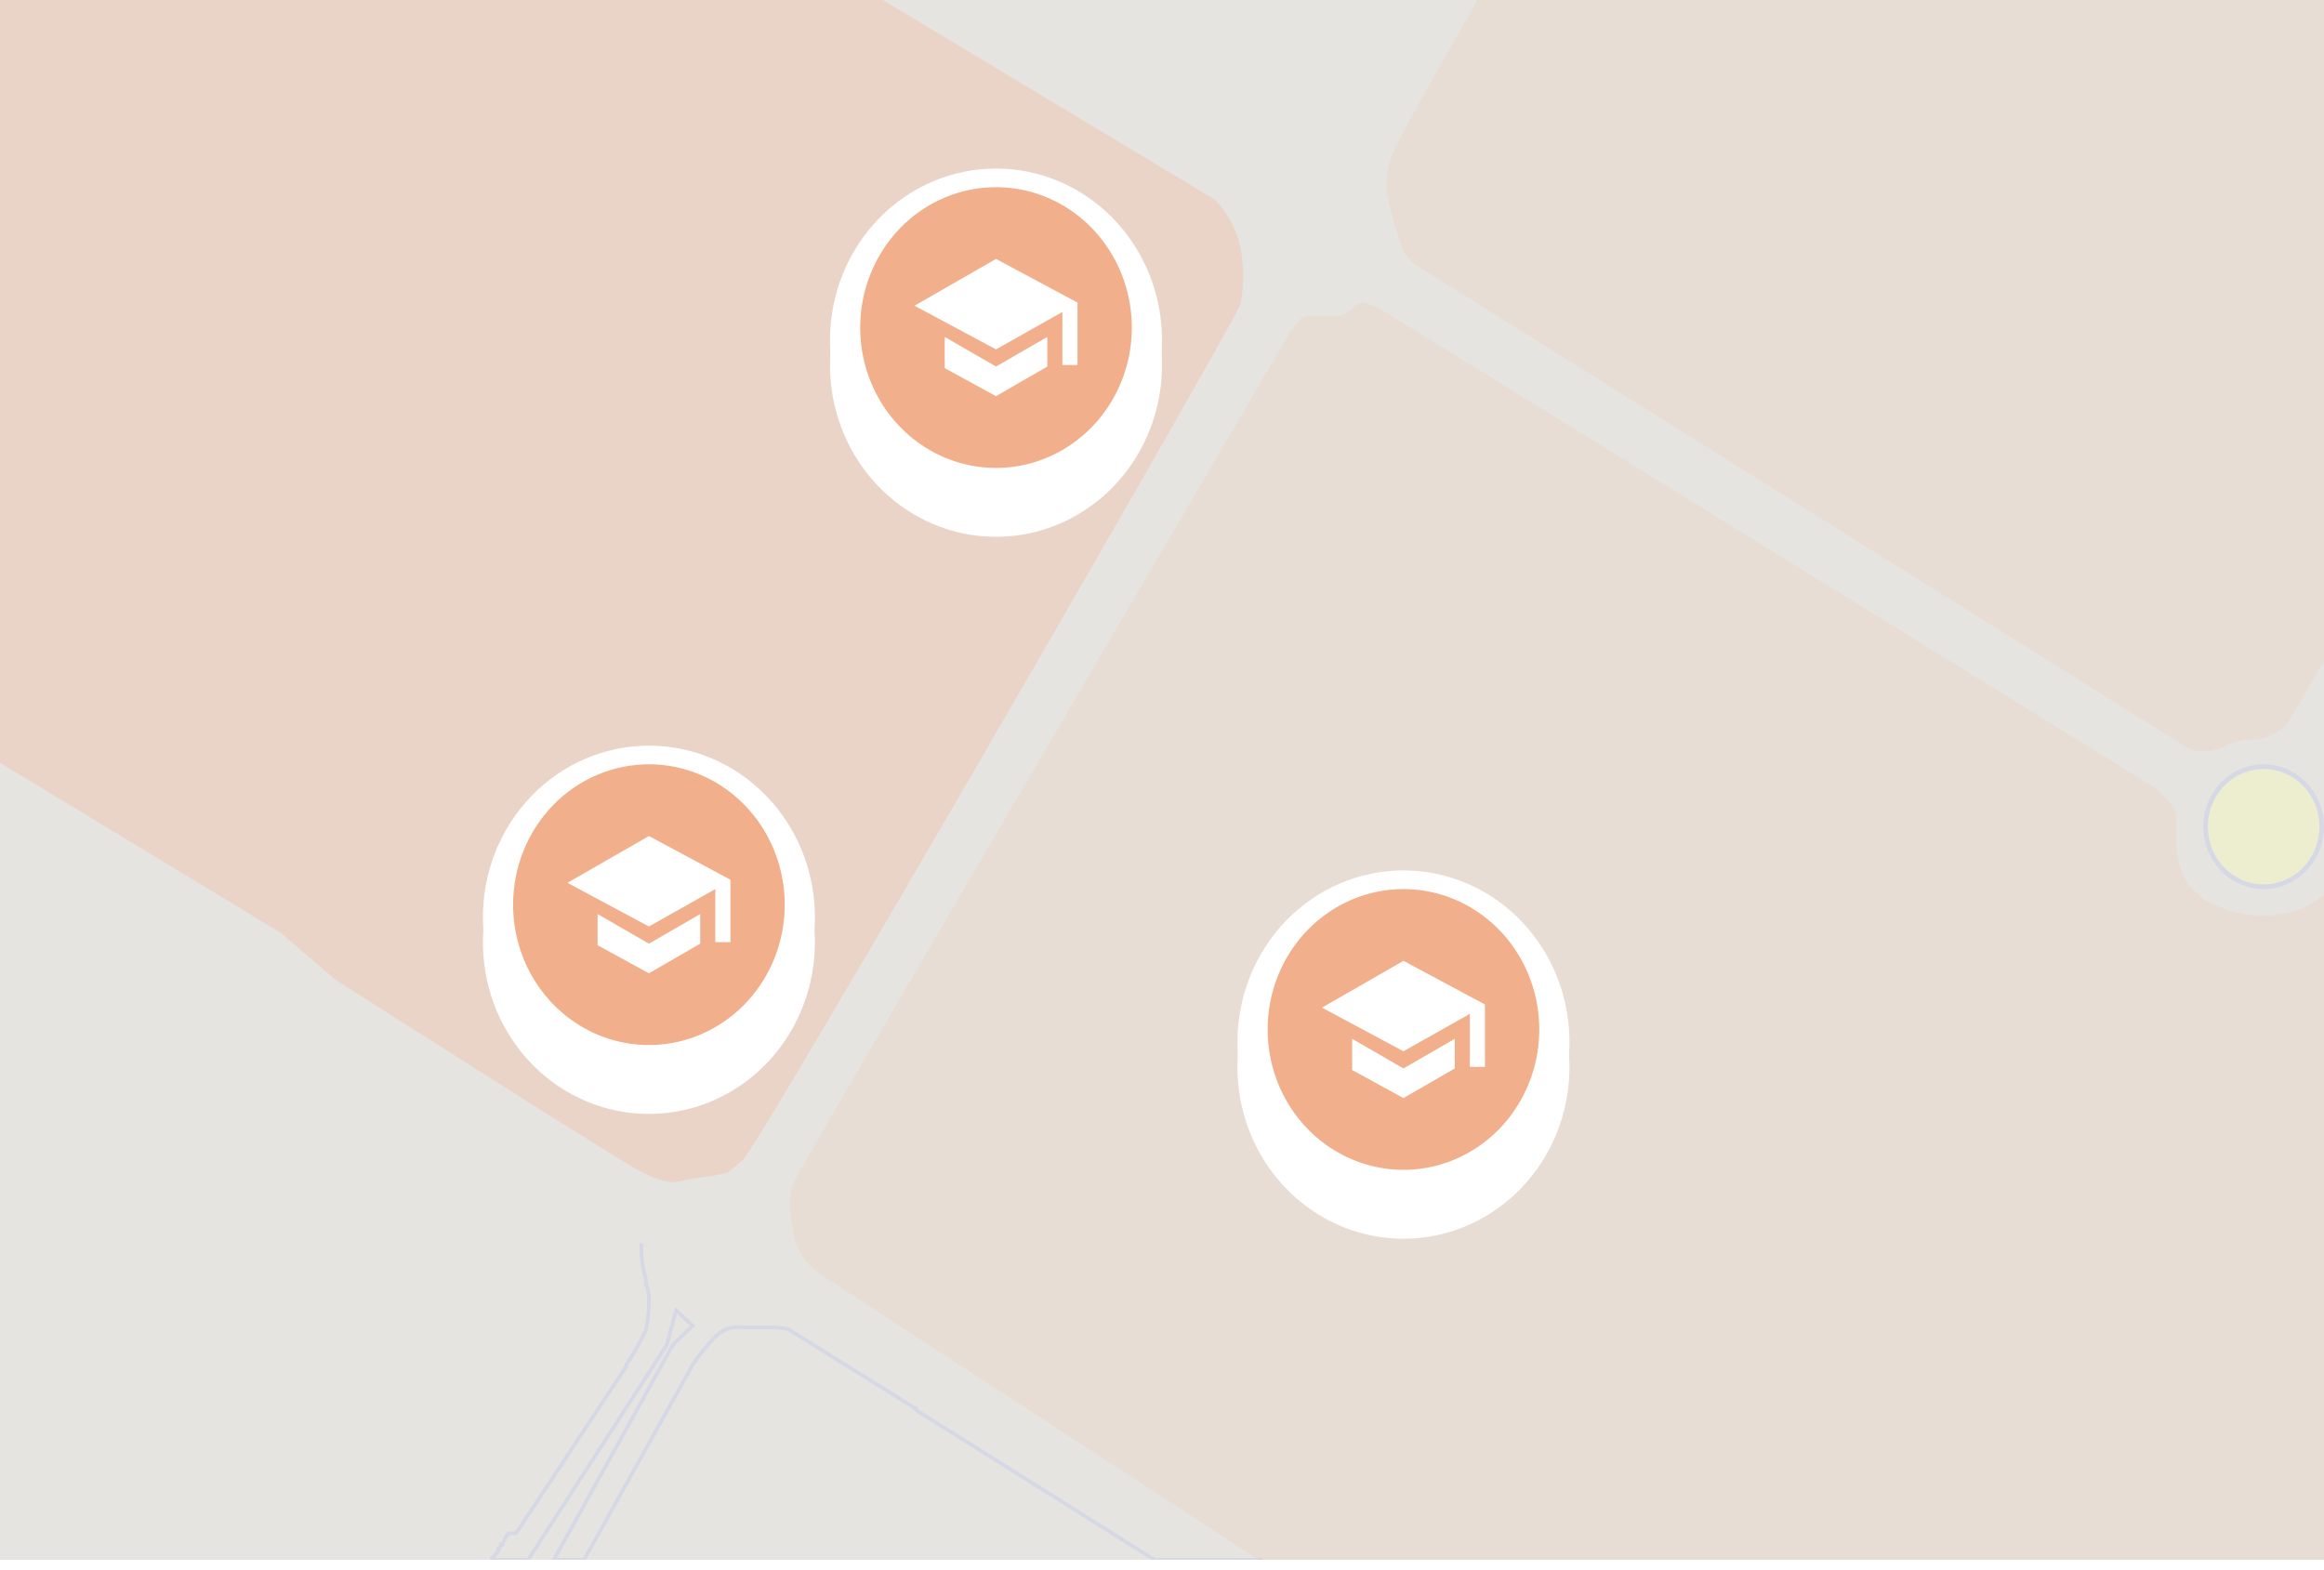 <svg width="185" height="125" viewBox="0 0 185 125" fill="none" xmlns="http://www.w3.org/2000/svg">
<g clip-path="url(#clip0_230_389)">
<path d="M0 0H185V124.172H0V0Z" fill="#E6E4E0"/>
<path d="M100.549 124.172H91.899L72.919 112.251V112.127C72.879 112.134 72.838 112.134 72.799 112.127V112.127L72.679 112.003L62.708 105.794C62.112 105.694 61.509 105.653 60.906 105.67H59.464C59.105 105.633 58.743 105.633 58.383 105.67C57.837 105.749 57.33 106.01 56.942 106.415C56.271 107.096 55.667 107.845 55.14 108.65V108.65L46.49 124.172H44.088L53.578 107.036L55.14 105.546L53.818 104.304L53.097 107.036L42.045 124.172H39.162V124.047H39.282V123.923L39.643 123.551V123.302H39.763V123.178L39.883 123.054V122.93H40.003C40.127 122.62 40.289 122.328 40.484 122.061H41.084L49.854 108.774C49.852 108.733 49.852 108.692 49.854 108.65C50.429 107.774 50.95 106.862 51.416 105.918C51.609 104.98 51.69 104.021 51.656 103.062C51.605 102.765 51.525 102.474 51.416 102.193V102.069V101.821C51.167 101.018 51.045 100.18 51.055 99.337V99.089C51.045 99.048 51.045 99.005 51.055 98.965" stroke="#D6D9E5" stroke-width="0.3"/>
<path d="M180.195 70.653C178.952 70.653 177.761 70.143 176.882 69.235C176.003 68.327 175.51 67.095 175.51 65.811C175.51 64.526 176.003 63.295 176.882 62.386C177.761 61.478 178.952 60.968 180.195 60.968C181.437 60.968 182.629 61.478 183.508 62.386C184.386 63.295 184.88 64.526 184.88 65.811C184.88 67.095 184.386 68.327 183.508 69.235C182.629 70.143 181.437 70.653 180.195 70.653Z" fill="#EDEDCF"/>
<path d="M180.195 61.217C179.016 61.217 177.885 61.701 177.052 62.562C176.218 63.424 175.75 64.593 175.75 65.811C175.75 67.029 176.218 68.198 177.052 69.06C177.885 69.921 179.016 70.405 180.195 70.405C181.374 70.405 182.504 69.921 183.338 69.06C184.171 68.198 184.64 67.029 184.64 65.811C184.64 64.593 184.171 63.424 183.338 62.562C182.504 61.701 181.374 61.217 180.195 61.217ZM180.195 60.844C181.469 60.844 182.691 61.367 183.593 62.299C184.494 63.23 185 64.494 185 65.811C185 67.128 184.494 68.392 183.593 69.323C182.691 70.254 181.469 70.778 180.195 70.778C178.92 70.778 177.698 70.254 176.797 69.323C175.896 68.392 175.39 67.128 175.39 65.811C175.39 64.494 175.896 63.23 176.797 62.299C177.698 61.367 178.92 60.844 180.195 60.844Z" fill="#D6D9E5"/>
<path d="M70.276 0L96.704 15.894C97.744 16.936 98.456 18.277 98.747 19.743C99.028 21.219 99.028 22.738 98.747 24.213C98.627 25.083 60.545 91.018 59.104 92.384C57.302 93.75 58.623 93.129 56.701 93.625C55.69 93.719 54.687 93.885 53.698 94.122C51.656 94.122 48.893 91.887 44.688 89.404L26.669 77.98L22.344 74.255L0 60.72V0H70.276Z" fill="#FF7D3B" fill-opacity="0.15"/>
<path d="M110.88 25.207L171.545 62.707C172.148 63.201 172.675 63.787 173.107 64.445C173.468 65.066 173.107 66.928 173.347 68.17C173.463 68.966 173.764 69.721 174.224 70.37C174.685 71.019 175.291 71.542 175.99 71.895C177.933 72.861 180.133 73.123 182.237 72.64C183.269 72.404 184.222 71.89 185 71.15V124.172H100.188L65.11 101.324C64.285 100.699 63.658 99.835 63.308 98.841C63.068 97.599 62.468 95.612 63.308 93.874C64.149 92.135 102.471 26.821 102.471 26.821C102.785 26.291 103.147 25.792 103.552 25.331C104.032 24.959 105.955 25.331 106.795 25.083C107.636 24.834 107.877 23.965 108.597 24.089C109.46 24.361 110.272 24.781 111 25.331L110.88 25.207ZM185 0V52.649L182.237 57.367C181.767 58.037 181.088 58.52 180.315 58.733C178.873 59.106 179.114 58.733 178.273 58.981C177.839 59.042 177.426 59.212 177.071 59.478C176.229 59.809 175.315 59.895 174.429 59.727L112.922 21.233C112.571 21.042 112.261 20.778 112.013 20.458C111.765 20.137 111.584 19.767 111.481 19.371C111.04 18.071 110.679 16.744 110.399 15.397C110.257 14.108 110.509 12.806 111.12 11.672C111.961 9.81 117.607 0 117.607 0L185 0Z" fill="#FF7D3B" fill-opacity="0.07"/>
<g filter="url(#filter0_d_230_389)">
<path d="M51.656 58.361C54.269 58.361 56.824 59.162 58.997 60.663C61.17 62.163 62.864 64.297 63.864 66.793C64.864 69.288 65.126 72.035 64.616 74.684C64.106 77.334 62.848 79.768 61 81.678C59.152 83.588 56.797 84.889 54.234 85.416C51.67 85.943 49.014 85.672 46.599 84.639C44.184 83.605 42.12 81.854 40.669 79.608C39.217 77.362 38.441 74.721 38.441 72.019C38.441 68.397 39.834 64.923 42.312 62.361C44.79 59.8 48.151 58.361 51.656 58.361Z" fill="white"/>
</g>
<g filter="url(#filter1_d_230_389)">
<path d="M51.656 58.361C54.269 58.361 56.824 59.162 58.997 60.663C61.17 62.163 62.864 64.297 63.864 66.793C64.864 69.288 65.126 72.035 64.616 74.684C64.106 77.334 62.848 79.768 61 81.678C59.152 83.588 56.797 84.889 54.234 85.416C51.67 85.943 49.014 85.672 46.599 84.639C44.184 83.605 42.12 81.854 40.669 79.608C39.217 77.362 38.441 74.721 38.441 72.019C38.441 68.397 39.834 64.923 42.312 62.361C44.79 59.8 48.151 58.361 51.656 58.361Z" fill="white"/>
</g>
<path d="M51.656 60.844C53.794 60.844 55.885 61.499 57.663 62.727C59.44 63.956 60.826 65.701 61.645 67.743C62.463 69.785 62.677 72.032 62.26 74.2C61.843 76.368 60.813 78.359 59.301 79.922C57.789 81.485 55.862 82.549 53.765 82.98C51.668 83.412 49.494 83.19 47.518 82.344C45.543 81.499 43.854 80.066 42.666 78.228C41.478 76.391 40.844 74.23 40.844 72.02C40.844 69.056 41.983 66.213 44.011 64.117C46.038 62.022 48.788 60.844 51.656 60.844Z" fill="#F2AF8B"/>
<path d="M47.571 72.765V75.248L51.656 77.483L55.74 75.124V72.765L51.656 75.124L47.571 72.765ZM51.656 66.556L45.169 70.281L51.656 73.758L56.942 70.778V75H58.143V70.033L51.656 66.556Z" fill="white"/>
<g filter="url(#filter2_d_230_389)">
<path d="M79.286 12.417C81.899 12.417 84.454 13.218 86.627 14.719C88.8 16.22 90.494 18.353 91.494 20.849C92.494 23.345 92.756 26.091 92.246 28.741C91.736 31.39 90.478 33.824 88.63 35.734C86.782 37.645 84.427 38.945 81.864 39.472C79.3 39.999 76.643 39.729 74.229 38.695C71.814 37.661 69.75 35.911 68.298 33.664C66.846 31.418 66.071 28.777 66.071 26.076C66.071 22.453 67.464 18.979 69.942 16.418C72.42 13.856 75.781 12.417 79.286 12.417Z" fill="white"/>
</g>
<g filter="url(#filter3_d_230_389)">
<path d="M79.286 12.417C81.899 12.417 84.454 13.218 86.627 14.719C88.8 16.22 90.494 18.353 91.494 20.849C92.494 23.345 92.756 26.091 92.246 28.741C91.736 31.39 90.478 33.824 88.63 35.734C86.782 37.645 84.427 38.945 81.864 39.472C79.3 39.999 76.643 39.729 74.229 38.695C71.814 37.661 69.75 35.911 68.298 33.664C66.846 31.418 66.071 28.777 66.071 26.076C66.071 22.453 67.464 18.979 69.942 16.418C72.42 13.856 75.781 12.417 79.286 12.417Z" fill="white"/>
</g>
<path d="M79.286 14.901C81.424 14.901 83.514 15.556 85.292 16.784C87.07 18.012 88.456 19.757 89.274 21.799C90.093 23.841 90.307 26.088 89.89 28.256C89.472 30.424 88.443 32.415 86.931 33.978C85.419 35.541 83.492 36.605 81.395 37.037C79.298 37.468 77.124 37.247 75.148 36.401C73.173 35.555 71.484 34.123 70.296 32.285C69.108 30.447 68.474 28.286 68.474 26.076C68.474 23.112 69.613 20.27 71.641 18.174C73.668 16.078 76.418 14.901 79.286 14.901Z" fill="#F2AF8B"/>
<path d="M75.201 26.821V29.305L79.286 31.54L83.37 29.18V26.821L79.286 29.18L75.201 26.821ZM79.286 20.613L72.799 24.338L79.286 27.814L84.571 24.834V29.056H85.773V24.089L79.286 20.613Z" fill="white"/>
<g filter="url(#filter4_d_230_389)">
<path d="M111.721 68.294C114.334 68.294 116.889 69.096 119.062 70.596C121.235 72.097 122.929 74.23 123.929 76.726C124.929 79.222 125.191 81.968 124.681 84.618C124.171 87.267 122.913 89.701 121.065 91.612C119.217 93.522 116.862 94.823 114.299 95.35C111.735 95.877 109.078 95.606 106.664 94.572C104.249 93.539 102.185 91.788 100.733 89.542C99.281 87.296 98.507 84.655 98.507 81.953C98.507 78.331 99.899 74.856 102.377 72.295C104.855 69.733 108.216 68.294 111.721 68.294Z" fill="white"/>
</g>
<g filter="url(#filter5_d_230_389)">
<path d="M111.721 68.294C114.334 68.294 116.889 69.096 119.062 70.596C121.235 72.097 122.929 74.23 123.929 76.726C124.929 79.222 125.191 81.968 124.681 84.618C124.171 87.267 122.913 89.701 121.065 91.612C119.217 93.522 116.862 94.823 114.299 95.35C111.735 95.877 109.078 95.606 106.664 94.572C104.249 93.539 102.185 91.788 100.733 89.542C99.281 87.296 98.507 84.655 98.507 81.953C98.507 78.331 99.899 74.856 102.377 72.295C104.855 69.733 108.216 68.294 111.721 68.294Z" fill="white"/>
</g>
<path d="M111.721 70.778C113.859 70.778 115.949 71.433 117.727 72.661C119.505 73.889 120.891 75.635 121.709 77.677C122.528 79.719 122.742 81.966 122.325 84.133C121.908 86.301 120.878 88.293 119.366 89.856C117.854 91.418 115.927 92.483 113.83 92.914C111.733 93.345 109.559 93.124 107.583 92.278C105.608 91.432 103.919 90 102.731 88.162C101.543 86.324 100.909 84.164 100.909 81.953C100.909 78.989 102.048 76.147 104.076 74.051C106.103 71.955 108.853 70.778 111.721 70.778Z" fill="#F2AF8B"/>
<path d="M107.636 82.698V85.182L111.721 87.417L115.805 85.058V82.698L111.721 85.058L107.636 82.698ZM111.721 76.49L105.234 80.215L111.721 83.692L117.006 80.712V84.933H118.208V79.966L111.721 76.49Z" fill="white"/>
</g>
<defs>
<filter id="filter0_d_230_389" x="32.441" y="55.361" width="38.429" height="39.318" filterUnits="userSpaceOnUse" color-interpolation-filters="sRGB">
<feFlood flood-opacity="0" result="BackgroundImageFix"/>
<feColorMatrix in="SourceAlpha" type="matrix" values="0 0 0 0 0 0 0 0 0 0 0 0 0 0 0 0 0 0 127 0" result="hardAlpha"/>
<feOffset dy="3"/>
<feGaussianBlur stdDeviation="3"/>
<feColorMatrix type="matrix" values="0 0 0 0 0.133 0 0 0 0 0.133 0 0 0 0 0.133 0 0 0 0.1 0"/>
<feBlend mode="normal" in2="BackgroundImageFix" result="effect1_dropShadow_230_389"/>
<feBlend mode="normal" in="SourceGraphic" in2="effect1_dropShadow_230_389" result="shape"/>
</filter>
<filter id="filter1_d_230_389" x="37.441" y="58.361" width="28.429" height="29.318" filterUnits="userSpaceOnUse" color-interpolation-filters="sRGB">
<feFlood flood-opacity="0" result="BackgroundImageFix"/>
<feColorMatrix in="SourceAlpha" type="matrix" values="0 0 0 0 0 0 0 0 0 0 0 0 0 0 0 0 0 0 127 0" result="hardAlpha"/>
<feOffset dy="1"/>
<feGaussianBlur stdDeviation="0.5"/>
<feColorMatrix type="matrix" values="0 0 0 0 0 0 0 0 0 0 0 0 0 0 0 0 0 0 0.1 0"/>
<feBlend mode="normal" in2="BackgroundImageFix" result="effect1_dropShadow_230_389"/>
<feBlend mode="normal" in="SourceGraphic" in2="effect1_dropShadow_230_389" result="shape"/>
</filter>
<filter id="filter2_d_230_389" x="60.071" y="9.417" width="38.429" height="39.318" filterUnits="userSpaceOnUse" color-interpolation-filters="sRGB">
<feFlood flood-opacity="0" result="BackgroundImageFix"/>
<feColorMatrix in="SourceAlpha" type="matrix" values="0 0 0 0 0 0 0 0 0 0 0 0 0 0 0 0 0 0 127 0" result="hardAlpha"/>
<feOffset dy="3"/>
<feGaussianBlur stdDeviation="3"/>
<feColorMatrix type="matrix" values="0 0 0 0 0.133 0 0 0 0 0.133 0 0 0 0 0.133 0 0 0 0.1 0"/>
<feBlend mode="normal" in2="BackgroundImageFix" result="effect1_dropShadow_230_389"/>
<feBlend mode="normal" in="SourceGraphic" in2="effect1_dropShadow_230_389" result="shape"/>
</filter>
<filter id="filter3_d_230_389" x="65.071" y="12.417" width="28.429" height="29.318" filterUnits="userSpaceOnUse" color-interpolation-filters="sRGB">
<feFlood flood-opacity="0" result="BackgroundImageFix"/>
<feColorMatrix in="SourceAlpha" type="matrix" values="0 0 0 0 0 0 0 0 0 0 0 0 0 0 0 0 0 0 127 0" result="hardAlpha"/>
<feOffset dy="1"/>
<feGaussianBlur stdDeviation="0.5"/>
<feColorMatrix type="matrix" values="0 0 0 0 0 0 0 0 0 0 0 0 0 0 0 0 0 0 0.1 0"/>
<feBlend mode="normal" in2="BackgroundImageFix" result="effect1_dropShadow_230_389"/>
<feBlend mode="normal" in="SourceGraphic" in2="effect1_dropShadow_230_389" result="shape"/>
</filter>
<filter id="filter4_d_230_389" x="92.507" y="65.294" width="38.429" height="39.318" filterUnits="userSpaceOnUse" color-interpolation-filters="sRGB">
<feFlood flood-opacity="0" result="BackgroundImageFix"/>
<feColorMatrix in="SourceAlpha" type="matrix" values="0 0 0 0 0 0 0 0 0 0 0 0 0 0 0 0 0 0 127 0" result="hardAlpha"/>
<feOffset dy="3"/>
<feGaussianBlur stdDeviation="3"/>
<feColorMatrix type="matrix" values="0 0 0 0 0.133 0 0 0 0 0.133 0 0 0 0 0.133 0 0 0 0.1 0"/>
<feBlend mode="normal" in2="BackgroundImageFix" result="effect1_dropShadow_230_389"/>
<feBlend mode="normal" in="SourceGraphic" in2="effect1_dropShadow_230_389" result="shape"/>
</filter>
<filter id="filter5_d_230_389" x="97.507" y="68.294" width="28.429" height="29.318" filterUnits="userSpaceOnUse" color-interpolation-filters="sRGB">
<feFlood flood-opacity="0" result="BackgroundImageFix"/>
<feColorMatrix in="SourceAlpha" type="matrix" values="0 0 0 0 0 0 0 0 0 0 0 0 0 0 0 0 0 0 127 0" result="hardAlpha"/>
<feOffset dy="1"/>
<feGaussianBlur stdDeviation="0.5"/>
<feColorMatrix type="matrix" values="0 0 0 0 0 0 0 0 0 0 0 0 0 0 0 0 0 0 0.1 0"/>
<feBlend mode="normal" in2="BackgroundImageFix" result="effect1_dropShadow_230_389"/>
<feBlend mode="normal" in="SourceGraphic" in2="effect1_dropShadow_230_389" result="shape"/>
</filter>
<clipPath id="clip0_230_389">
<rect width="185" height="124.172" fill="white"/>
</clipPath>
</defs>
</svg>

